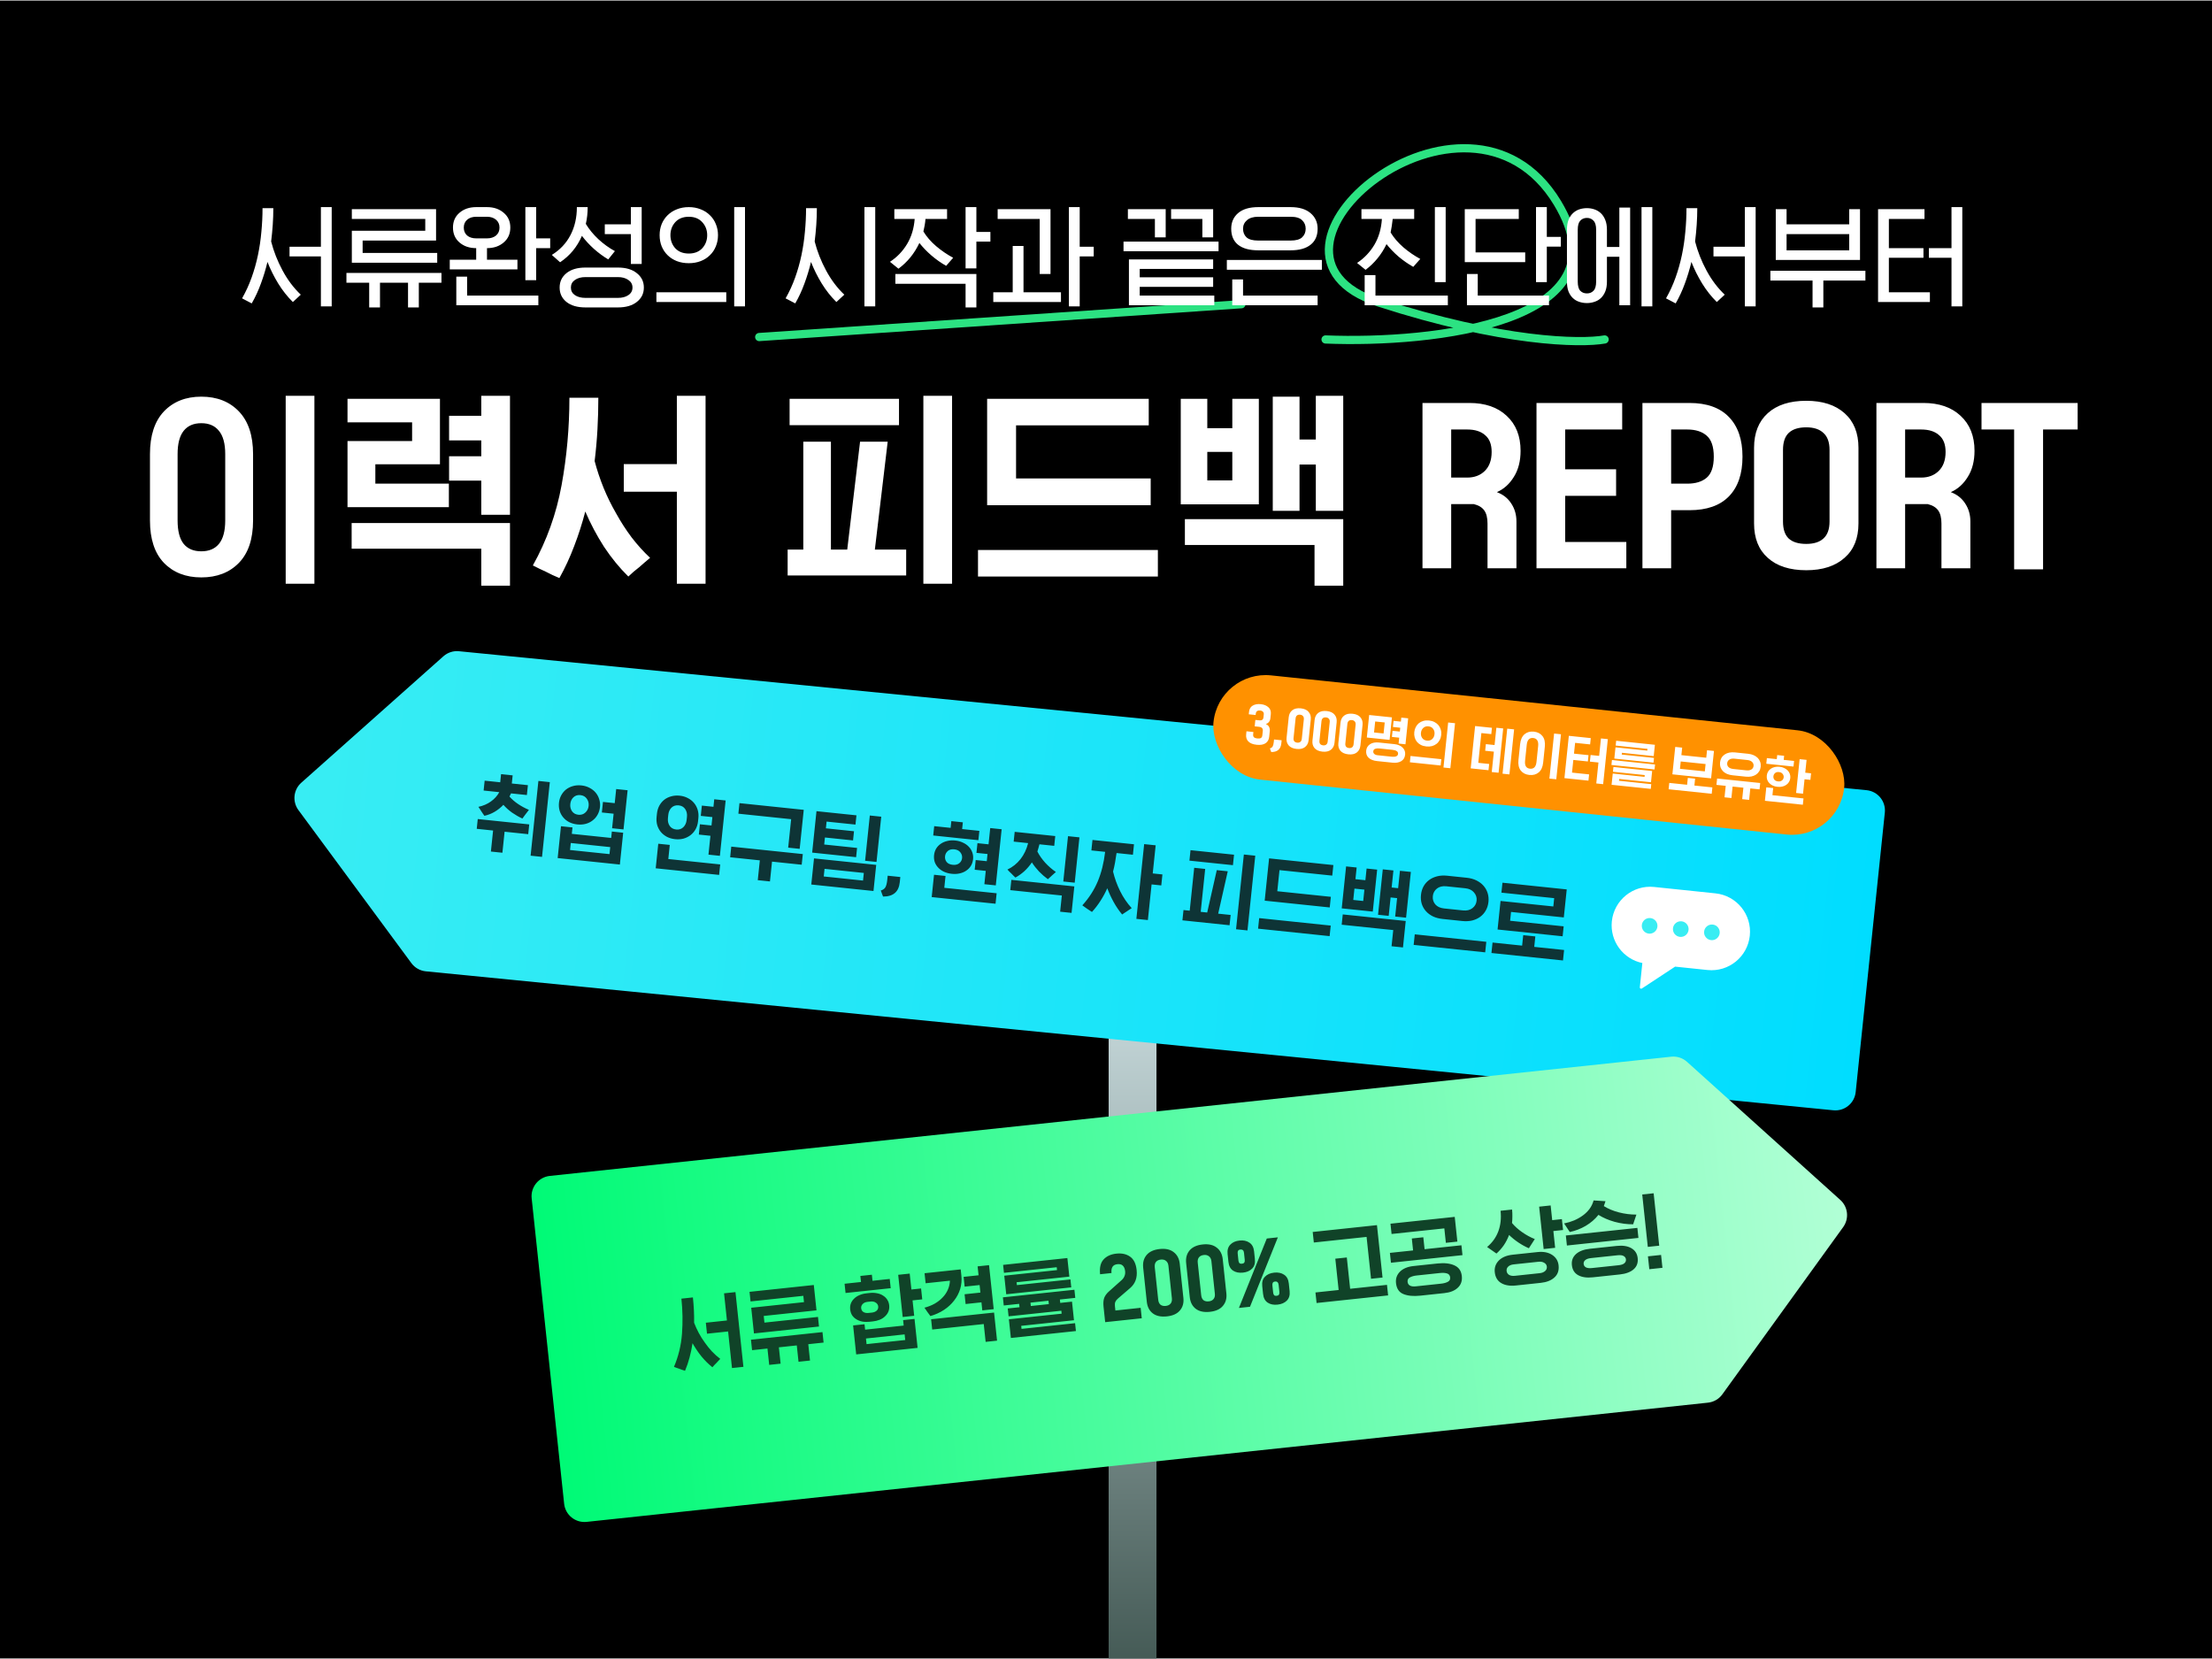 <svg width="1024" height="768" viewBox="0 0 1024 768" fill="none" xmlns="http://www.w3.org/2000/svg">
<g clip-path="url(#clip0_13428_29264)">
<rect width="1024" height="767.525" transform="translate(0 0.237)" fill="black"/>
<path d="M613.641 157.147C663.352 159.141 754.417 149.287 720.98 93.923C679.184 24.717 567.095 116.991 638.338 140.06C695.333 158.514 731.746 159.141 742.828 157.147" stroke="#2CE282" stroke-width="3.8" stroke-linecap="round"/>
<path d="M351.465 156.022L574.693 140.824" stroke="#2CE282" stroke-width="3.8" stroke-linecap="round"/>
<path d="M121.531 96.358H126.532C126.532 98.911 126.443 101.482 126.266 104.071C126.088 106.66 125.84 109.231 125.521 111.784C126.691 116.359 128.447 120.827 130.787 125.189C133.128 129.551 135.947 133.293 139.245 136.413L135.575 139.818C133.022 137.3 130.752 134.428 128.766 131.2C126.78 127.938 125.131 124.622 123.819 121.253C123.003 124.657 121.992 127.991 120.787 131.254C119.616 134.481 118.198 137.548 116.531 140.456L112.063 138.116C113.8 135.066 115.272 131.856 116.478 128.487C117.684 125.118 118.659 121.661 119.404 118.114C120.148 114.568 120.68 110.969 120.999 107.316C121.354 103.663 121.531 100.01 121.531 96.358ZM148.554 95.879H153.555V141.839H148.554V118.7H134.032V114.231H148.554V95.879ZM202.398 117.104V121.625H162.874V106.837H196.865V101.358H162.874V96.837H201.866V111.359H167.874V117.104H202.398ZM204.366 126.36V130.881H193.887V142.318H188.886V130.881H175.907V142.318H170.906V130.881H160.374V126.36H204.366ZM249.219 141.307H211.238V128.062H216.238V136.839H249.219V141.307ZM243.208 95.879H248.209V110.348H254.698V114.87H248.209V129.711H243.208V95.879ZM220.441 95.879H225.441C228.562 95.879 231.133 96.748 233.154 98.486C235.211 100.188 236.24 102.475 236.24 105.348C236.24 108.22 235.211 110.525 233.154 112.263C231.133 114.001 228.562 114.87 225.441 114.87V120.242H239.538V124.711H208.206V120.242H220.441V114.87C217.32 114.87 214.749 114.001 212.728 112.263C210.706 110.525 209.696 108.22 209.696 105.348C209.696 102.475 210.706 100.188 212.728 98.486C214.749 96.748 217.32 95.879 220.441 95.879ZM225.441 100.347H220.441C218.703 100.347 217.302 100.808 216.238 101.73C215.21 102.652 214.696 103.858 214.696 105.348C214.696 106.873 215.21 108.096 216.238 109.018C217.302 109.905 218.703 110.348 220.441 110.348H225.441C227.179 110.348 228.58 109.905 229.644 109.018C230.707 108.096 231.239 106.873 231.239 105.348C231.239 103.858 230.707 102.652 229.644 101.73C228.58 100.808 227.179 100.347 225.441 100.347ZM267.05 95.879H272.05C272.05 97.227 271.979 98.556 271.837 99.869C271.695 101.145 271.483 102.404 271.199 103.645C272.688 106.128 274.621 108.486 276.997 110.72C279.373 112.919 281.926 114.763 284.657 116.253L281.572 120.083C279.302 118.735 277.103 117.121 274.976 115.242C272.848 113.327 270.986 111.306 269.39 109.178C268.326 111.66 266.943 113.948 265.241 116.04C263.539 118.097 261.553 119.888 259.283 121.413L255.453 118.008C259.248 115.667 262.12 112.618 264.071 108.859C266.057 105.064 267.05 100.737 267.05 95.879ZM271.039 123.859H286.04C289.764 123.859 292.69 124.728 294.817 126.466C296.981 128.168 298.062 130.385 298.062 133.115C298.062 135.846 296.981 138.062 294.817 139.765C292.69 141.467 289.764 142.318 286.04 142.318H271.039C267.28 142.318 264.337 141.467 262.209 139.765C260.117 138.062 259.07 135.846 259.07 133.115C259.07 130.385 260.117 128.168 262.209 126.466C264.337 124.728 267.28 123.859 271.039 123.859ZM286.04 128.275H271.039C269.018 128.275 267.387 128.718 266.145 129.605C264.904 130.456 264.284 131.626 264.284 133.115C264.284 134.605 264.904 135.775 266.145 136.626C267.387 137.477 269.018 137.903 271.039 137.903H286.04C288.026 137.903 289.64 137.477 290.881 136.626C292.158 135.775 292.796 134.605 292.796 133.115C292.796 131.626 292.158 130.456 290.881 129.605C289.64 128.718 288.026 128.275 286.04 128.275ZM292.051 103.858V95.879H297.052V122.21H292.051V108.38H279.976V103.858H292.051ZM303.871 139.818V135.296H336.213V139.818H303.871ZM339.883 141.839V95.879H344.884V141.839H339.883ZM332.383 108.859C332.383 110.738 332.046 112.476 331.372 114.072C330.734 115.667 329.812 117.033 328.606 118.168C327.436 119.338 326.017 120.242 324.351 120.881C322.684 121.519 320.857 121.838 318.872 121.838C316.85 121.838 315.006 121.519 313.339 120.881C311.708 120.242 310.289 119.338 309.084 118.168C307.913 117.033 306.991 115.667 306.318 114.072C305.679 112.476 305.36 110.738 305.36 108.859C305.36 107.014 305.679 105.294 306.318 103.699C306.991 102.103 307.913 100.737 309.084 99.603C310.289 98.432 311.708 97.528 313.339 96.89C315.006 96.216 316.85 95.879 318.872 95.879C320.857 95.879 322.684 96.216 324.351 96.89C326.017 97.528 327.436 98.432 328.606 99.603C329.812 100.737 330.734 102.103 331.372 103.699C332.046 105.294 332.383 107.014 332.383 108.859ZM327.383 108.859C327.383 106.518 326.62 104.514 325.095 102.848C323.57 101.181 321.496 100.347 318.872 100.347C316.212 100.347 314.119 101.181 312.595 102.848C311.105 104.514 310.36 106.518 310.36 108.859C310.36 111.235 311.105 113.256 312.595 114.923C314.119 116.554 316.212 117.37 318.872 117.37C321.496 117.37 323.57 116.554 325.095 114.923C326.62 113.256 327.383 111.235 327.383 108.859ZM373.148 96.358H378.149C378.149 98.911 378.06 101.482 377.883 104.071C377.705 106.66 377.457 109.231 377.138 111.784C378.308 116.359 380.064 120.827 382.404 125.189C384.745 129.551 387.564 133.293 390.862 136.413L387.192 139.818C384.639 137.3 382.369 134.428 380.383 131.2C378.397 127.938 376.748 124.622 375.436 121.253C374.62 124.657 373.609 127.991 372.404 131.254C371.233 134.481 369.815 137.548 368.148 140.456L363.68 138.116C365.417 135.066 366.889 131.856 368.095 128.487C369.301 125.118 370.276 121.661 371.021 118.114C371.765 114.568 372.297 110.969 372.616 107.316C372.971 103.663 373.148 100.01 373.148 96.358ZM400.171 95.879H405.172V141.839H400.171V95.879ZM414.012 96.837H438.429V101.358H428.428C428.357 102.387 428.233 103.379 428.056 104.337C427.878 105.294 427.683 106.234 427.47 107.156C428.96 109.603 430.928 111.873 433.375 113.965C435.858 116.058 438.482 117.848 441.248 119.338L438.003 123.062C435.627 121.714 433.357 120.118 431.194 118.274C429.066 116.43 427.205 114.497 425.609 112.476C424.474 114.887 423.091 117.104 421.459 119.125C419.828 121.111 417.984 122.867 415.927 124.391L411.991 121.2C415.253 119.072 417.895 116.324 419.917 112.955C421.938 109.586 423.109 105.72 423.428 101.358H414.012V96.837ZM458.483 107.369V111.837H451.993V124.232H446.993V95.879H451.993V107.369H458.483ZM451.993 126.838V142.318H446.993V131.36H414.491V126.838H451.993ZM499.826 118.7V141.839H494.825V95.879H499.826V114.231H506.315V118.7H499.826ZM491.155 135.296V139.818H459.823V135.296H468.813V113.859H473.813V135.296H491.155ZM486.314 126.838H481.314V101.358H461.844V96.837H486.314V126.838ZM520.111 111.837H564.103V116.306H520.111V111.837ZM522.132 96.837H539.633V109.869H534.633V101.358H522.132V96.837ZM542.134 96.837H561.603V109.869H556.603V101.358H542.134V96.837ZM562.135 136.839V141.307H522.611V120.083H561.603V124.498H527.611V128.381H561.603V132.796H527.611V136.839H562.135ZM609.967 136.839V141.307H570.443V129.339H575.444V136.839H609.967ZM567.943 120.349H611.935V124.87H567.943V120.349ZM597.466 115.88H582.465C578.423 115.88 575.32 115.029 573.156 113.327C571.029 111.625 569.965 109.142 569.965 105.88C569.965 102.901 571.029 100.489 573.156 98.645C575.32 96.801 578.423 95.879 582.465 95.879H597.466C601.438 95.879 604.506 96.801 606.669 98.645C608.868 100.489 609.967 102.901 609.967 105.88C609.967 109.142 608.868 111.625 606.669 113.327C604.506 115.029 601.438 115.88 597.466 115.88ZM582.465 111.359H597.466C599.949 111.359 601.722 110.862 602.786 109.869C603.885 108.841 604.435 107.511 604.435 105.88C604.435 104.284 603.885 102.972 602.786 101.943C601.722 100.879 599.949 100.347 597.466 100.347H582.465C580.196 100.347 578.458 100.879 577.252 101.943C576.047 102.972 575.444 104.284 575.444 105.88C575.444 107.511 575.976 108.841 577.04 109.869C578.139 110.862 579.948 111.359 582.465 111.359ZM630.253 96.837H654.669V101.358H644.722C644.615 102.457 644.473 103.539 644.296 104.603C644.154 105.631 643.977 106.642 643.764 107.635C645.254 110.082 647.222 112.369 649.669 114.497C652.116 116.59 654.722 118.38 657.488 119.87L654.243 123.54C651.867 122.193 649.598 120.615 647.435 118.806C645.307 116.962 643.445 115.029 641.849 113.008C640.714 115.419 639.313 117.636 637.647 119.657C636.015 121.643 634.189 123.398 632.168 124.923L628.231 121.732C631.565 119.498 634.242 116.678 636.264 113.274C638.285 109.834 639.438 105.862 639.721 101.358H630.253V96.837ZM669.244 95.879V130.615H664.244V95.879H669.244ZM670.255 136.839V141.307H631.742V127.37H636.742V136.839H670.255ZM722.556 109.656V114.178H716.066V130.615H711.066V95.879H716.066V109.656H722.556ZM717.077 136.839V141.307H679.096V126.838H684.096V136.839H717.077ZM706.065 116.838V121.359H678.085V96.837H703.086V101.358H683.085V116.838H706.065ZM764.909 141.839H759.909V95.879H764.909V141.839ZM730.385 106.358V130.349C730.385 132.371 730.776 133.789 731.556 134.605C732.336 135.42 733.364 135.828 734.641 135.828C735.882 135.828 736.893 135.42 737.673 134.605C738.489 133.789 738.897 132.371 738.897 130.349V106.358C738.897 104.372 738.489 102.972 737.673 102.156C736.893 101.305 735.882 100.879 734.641 100.879C733.364 100.879 732.336 101.305 731.556 102.156C730.776 102.972 730.385 104.372 730.385 106.358ZM725.385 130.349V106.358C725.385 104.621 725.616 103.131 726.077 101.89C726.573 100.613 727.247 99.567 728.098 98.751C728.949 97.936 729.924 97.333 731.024 96.943C732.159 96.553 733.364 96.358 734.641 96.358C735.882 96.358 737.053 96.553 738.152 96.943C739.287 97.333 740.28 97.936 741.131 98.751C741.982 99.567 742.656 100.613 743.152 101.89C743.649 103.131 743.897 104.621 743.897 106.358V114.338H749.642V96.092H754.642V141.307H749.642V118.859H743.897V130.349C743.897 132.122 743.649 133.63 743.152 134.871C742.656 136.112 741.982 137.14 741.131 137.956C740.28 138.772 739.287 139.357 738.152 139.712C737.053 140.102 735.882 140.297 734.641 140.297C733.364 140.297 732.159 140.102 731.024 139.712C729.924 139.357 728.949 138.772 728.098 137.956C727.247 137.14 726.573 136.112 726.077 134.871C725.616 133.63 725.385 132.122 725.385 130.349ZM780.718 96.358H785.718C785.718 98.911 785.63 101.482 785.452 104.071C785.275 106.66 785.027 109.231 784.708 111.784C785.878 116.359 787.633 120.827 789.974 125.189C792.314 129.551 795.134 133.293 798.432 136.413L794.761 139.818C792.208 137.3 789.938 134.428 787.952 131.2C785.966 127.938 784.317 124.622 783.005 121.253C782.19 124.657 781.179 127.991 779.973 131.254C778.803 134.481 777.384 137.548 775.718 140.456L771.249 138.116C772.987 135.066 774.459 131.856 775.664 128.487C776.87 125.118 777.845 121.661 778.59 118.114C779.335 114.568 779.867 110.969 780.186 107.316C780.541 103.663 780.718 100.01 780.718 96.358ZM807.741 95.879H812.741V141.839H807.741V118.7H793.219V114.231H807.741V95.879ZM861.052 96.837V120.349H822.06V96.837H827.061V103.858H856.052V96.837H861.052ZM863.552 125.349V129.87H844.083V142.318H839.083V129.87H819.56V125.349H863.552ZM827.061 115.88H856.052V108.38H827.061V115.88ZM893.405 139.818H869.414V96.837H890.905V101.358H874.414V114.87H890.426V119.338H874.414V135.296H893.405V139.818ZM903.405 119.338H892.926V114.87H903.405V95.879H908.406V141.839H903.405V119.338Z" fill="white"/>
<path d="M145.547 183.222V270.218H132.256V183.222H145.547ZM82.213 210.207V240.918C82.213 245.818 83.153 249.443 85.033 251.792C86.912 254.075 89.631 255.216 93.189 255.216C96.746 255.216 99.465 254.075 101.344 251.792C103.291 249.443 104.264 245.818 104.264 240.918V210.207C104.264 205.374 103.291 201.783 101.344 199.433C99.465 197.084 96.746 195.909 93.189 195.909C89.631 195.909 86.912 197.084 85.033 199.433C83.153 201.783 82.213 205.374 82.213 210.207ZM69.426 240.918V210.207C69.426 201.615 71.574 195.036 75.87 190.472C80.233 185.907 86.006 183.625 93.189 183.625C100.438 183.625 106.245 185.907 110.608 190.472C114.971 195.036 117.153 201.615 117.153 210.207V240.918C117.153 249.51 114.971 256.055 110.608 260.552C106.245 265.05 100.438 267.298 93.189 267.298C86.006 267.298 80.233 265.05 75.87 260.552C71.574 256.055 69.426 249.51 69.426 240.918ZM207.793 223.901V234.776H160.872V204.166H190.776V195.506H160.872V184.632H203.665V214.94H173.76V223.901H207.793ZM236.087 183.222V238.3H222.796V222.491H207.894V211.214H222.796V203.864H207.894V192.486H222.796V183.222H236.087ZM236.087 242.126V271.125H222.796V254.007H162.785V242.126H236.087ZM258.963 267.601C257.889 267.131 256.815 266.661 255.741 266.191C254.734 265.721 253.727 265.218 252.72 264.681C251.713 264.211 250.706 263.741 249.699 263.271C248.693 262.801 247.686 262.298 246.679 261.761C253.123 250.215 257.553 237.83 259.97 224.606C262.386 211.382 263.595 197.889 263.595 184.128H276.986C276.986 188.962 276.852 193.828 276.584 198.728C276.315 203.629 275.879 208.529 275.275 213.429C276.349 217.524 277.725 221.652 279.403 225.814C281.081 229.909 283.028 233.869 285.243 237.696C287.391 241.589 289.774 245.281 292.392 248.771C295.077 252.262 297.93 255.417 300.951 258.236C300.078 258.975 299.205 259.713 298.333 260.452C297.527 261.19 296.722 261.895 295.916 262.566C295.044 263.304 294.171 264.009 293.298 264.681C292.493 265.419 291.687 266.157 290.882 266.896C286.787 262.868 283.028 258.27 279.604 253.101C276.248 247.865 273.362 242.428 270.945 236.789C269.535 242.227 267.824 247.563 265.81 252.799C263.863 257.968 261.581 262.902 258.963 267.601ZM313.336 227.627H288.767V214.839H313.336V183.222H326.627V270.218H313.336V227.627ZM416.175 184.632V196.815H365.528V184.632H416.175ZM419.498 254.41V266.392H364.621V254.41H371.871V204.468H384.659V254.41H392.21L398.151 204.468H410.939L404.998 254.41H419.498ZM440.743 183.222V270.218H427.452V183.222H440.743ZM470.365 221.484H532.692V233.869H456.973V184.632H531.786V196.916H470.365V221.484ZM536.015 254.612V266.896H452.744V254.612H536.015ZM621.822 240.314V271.125H608.531V252.296H548.52V240.314H621.822ZM621.822 183.222V236.487H609.135V215.04H601.584V236.487H589.199V183.625H601.584V203.461H609.135V183.222H621.822ZM582.755 184.632V233.467H546.607V184.632H558.891V198.225H570.47V184.632H582.755ZM558.891 222.391H570.47V209.2H558.891V222.391ZM702.006 241.421V263.069H688.614V242.327C688.614 239.709 688.111 237.696 687.104 236.286C686.097 234.876 684.486 233.903 682.271 233.366H671.799V263.069H658.508V186.545H680.257C687.507 186.545 693.246 188.525 697.475 192.486C701.771 196.446 703.919 201.85 703.919 208.697C703.919 213.463 702.879 217.49 700.798 220.78C698.784 224.069 696.166 226.418 692.944 227.828C695.831 228.902 698.046 230.647 699.59 233.064C701.201 235.48 702.006 238.266 702.006 241.421ZM679.25 198.829H671.799V221.082H679.25C682.54 221.082 685.225 220.075 687.306 218.061C689.454 215.98 690.528 213.026 690.528 209.2C690.528 205.71 689.521 203.125 687.507 201.447C685.56 199.702 682.808 198.829 679.25 198.829ZM711.289 186.545H750.961V198.829H724.58V217.255H748.142V229.54H724.58V250.886H752.874V263.069H711.289V186.545ZM806.651 211.415C806.651 219.336 804.57 225.445 800.408 229.741C796.246 234.037 790.138 236.185 782.082 236.185H773.624V263.069H760.333V186.545H782.082C790.138 186.545 796.246 188.727 800.408 193.09C804.57 197.386 806.651 203.494 806.651 211.415ZM793.36 211.415C793.36 206.784 792.252 203.528 790.037 201.648C787.889 199.769 784.902 198.829 781.075 198.829H773.624V223.901H781.075C784.902 223.901 787.889 222.995 790.037 221.182C792.252 219.303 793.36 216.047 793.36 211.415ZM846.948 241.421V208.294C846.948 204.736 846.009 202.118 844.129 200.44C842.317 198.695 839.665 197.822 836.175 197.822C832.55 197.822 829.831 198.695 828.019 200.44C826.273 202.118 825.401 204.736 825.401 208.294V241.421C825.401 244.979 826.273 247.597 828.019 249.275C829.831 250.953 832.55 251.792 836.175 251.792C839.665 251.792 842.317 250.953 844.129 249.275C846.009 247.597 846.948 244.979 846.948 241.421ZM860.34 207.287V242.327C860.34 249.174 858.192 254.477 853.896 258.236C849.6 262.063 843.693 263.976 836.175 263.976C828.522 263.976 822.581 262.063 818.352 258.236C814.123 254.477 812.009 249.174 812.009 242.327V207.287C812.009 200.44 814.123 195.104 818.352 191.277C822.581 187.451 828.522 185.538 836.175 185.538C843.693 185.538 849.6 187.451 853.896 191.277C858.192 195.104 860.34 200.44 860.34 207.287ZM912.146 241.421V263.069H898.755V242.327C898.755 239.709 898.251 237.696 897.244 236.286C896.237 234.876 894.626 233.903 892.411 233.366H881.939V263.069H868.648V186.545H890.397C897.647 186.545 903.386 188.525 907.615 192.486C911.911 196.446 914.059 201.85 914.059 208.697C914.059 213.463 913.019 217.49 910.938 220.78C908.924 224.069 906.306 226.418 903.084 227.828C905.971 228.902 908.186 230.647 909.73 233.064C911.341 235.48 912.146 238.266 912.146 241.421ZM889.39 198.829H881.939V221.082H889.39C892.68 221.082 895.365 220.075 897.446 218.061C899.594 215.98 900.668 213.026 900.668 209.2C900.668 205.71 899.661 203.125 897.647 201.447C895.7 199.702 892.948 198.829 889.39 198.829ZM961.806 198.829H945.796V263.573H932.404V198.829H917.301V186.545H961.806V198.829Z" fill="white"/>
<rect x="513.223" y="383.592" width="22.146" height="489.222" fill="url(#paint0_linear_13428_29264)"/>
<g filter="url(#filter0_d_13428_29264)">
<path d="M859.05 505.56C858.508 510.75 853.861 514.52 848.671 513.978L197.071 449.652C194.429 449.377 192.025 448.002 190.448 445.865L138.152 375.018C135.251 371.087 135.824 365.593 139.474 362.346L205.262 303.813C207.246 302.048 209.882 301.199 212.524 301.475L864.124 365.801C869.315 366.342 873.084 370.989 872.542 376.18L859.05 505.56Z" fill="url(#paint1_linear_13428_29264)"/>
</g>
<path fill-rule="evenodd" clip-rule="evenodd" d="M765.761 410.601C755.963 409.579 747.191 416.694 746.169 426.492C745.21 435.691 751.422 443.984 760.292 445.811L759.121 457.048C759.068 457.555 759.627 457.895 760.053 457.615L775.46 447.481L790.447 449.044C800.245 450.066 809.017 442.951 810.039 433.153C811.061 423.354 803.946 414.583 794.148 413.561L765.761 410.601Z" fill="white"/>
<circle cx="763.658" cy="428.598" r="3.624" transform="rotate(5.954 763.658 428.598)" fill="#38EDF3"/>
<circle cx="778.076" cy="430.103" r="3.624" transform="rotate(5.954 778.076 430.103)" fill="#38EDF3"/>
<circle cx="792.49" cy="431.607" r="3.624" transform="rotate(5.954 792.49 431.607)" fill="#38EDF3"/>
<path d="M236.577 367.284C236.51 367.412 236.442 367.539 236.375 367.667C236.334 367.798 236.282 367.914 236.217 368.015C236.15 368.143 236.083 368.271 236.015 368.399C235.948 368.527 235.895 368.643 235.858 368.747C236.942 369.994 238.266 371.144 239.829 372.197C241.393 373.251 243.066 374.154 244.85 374.907C244.571 375.256 244.305 375.606 244.052 375.958C243.803 376.282 243.553 376.607 243.303 376.932C243.053 377.257 242.802 377.595 242.55 377.946C242.3 378.271 242.063 378.597 241.84 378.925C240.217 378.189 238.625 377.281 237.064 376.2C235.533 375.096 234.188 373.89 233.029 372.581C231.816 373.858 230.448 374.944 228.924 375.837C227.43 376.707 225.869 377.313 224.241 377.656C224.004 377.335 223.769 377 223.536 376.652C223.302 376.304 223.069 375.955 222.835 375.607C222.628 375.262 222.408 374.915 222.174 374.567C221.941 374.218 221.707 373.87 221.474 373.522C223.711 373.027 225.648 372.189 227.282 371.01C228.946 369.807 230.229 368.376 231.13 366.716L223.882 365.96L224.358 361.394L231.566 362.146L231.959 358.381L237.325 358.941L236.933 362.706L244.382 363.482L243.906 368.048L236.577 367.284ZM245.634 396.121L249.242 361.52L254.528 362.071L250.92 396.673L245.634 396.121ZM220.697 383.683L221.169 379.158L244.998 381.643L244.526 386.168L233.593 385.028L232.578 394.76L227.252 394.204L228.266 384.473L220.697 383.683ZM264.009 372.169C263.875 373.45 264.136 374.57 264.792 375.529C265.474 376.491 266.456 377.039 267.738 377.173C269.019 377.306 270.093 376.973 270.959 376.173C271.852 375.375 272.365 374.336 272.499 373.054C272.63 371.799 272.341 370.69 271.632 369.725C270.949 368.763 269.967 368.215 268.686 368.082C267.404 367.948 266.33 368.281 265.464 369.082C264.625 369.885 264.14 370.914 264.009 372.169ZM258.763 371.622C258.893 370.367 259.243 369.216 259.811 368.168C260.379 367.121 261.12 366.227 262.034 365.485C262.945 364.771 263.998 364.246 265.194 363.912C266.419 363.554 267.739 363.449 269.154 363.596C270.542 363.741 271.798 364.115 272.923 364.718C274.05 365.295 274.986 366.026 275.73 366.914C276.498 367.83 277.052 368.86 277.392 370.002C277.758 371.147 277.876 372.346 277.745 373.601C277.612 374.883 277.246 376.059 276.649 377.13C276.081 378.178 275.328 379.057 274.39 379.769C273.476 380.51 272.408 381.047 271.186 381.378C269.964 381.71 268.658 381.803 267.27 381.658C265.855 381.51 264.584 381.148 263.456 380.572C262.356 379.998 261.435 379.255 260.693 378.341C259.949 377.453 259.407 376.439 259.067 375.297C258.731 374.128 258.629 372.903 258.763 371.622ZM288.489 385.49L286.952 400.228L258.157 397.225L259.694 382.487L265.02 383.043L264.711 386.006L282.933 387.907L283.242 384.943L288.489 385.49ZM263.89 393.491L282.152 395.396L282.49 392.152L264.229 390.247L263.89 393.491ZM290.539 365.827L288.647 383.968L283.361 383.417L284.063 376.689L278.616 376.121L279.126 371.235L284.572 371.803L285.253 365.275L290.539 365.827ZM303.963 378.157L304.117 376.675C304.256 375.34 304.613 374.123 305.186 373.022C305.787 371.924 306.544 371.004 307.458 370.263C308.399 369.524 309.48 368.989 310.702 368.658C311.927 368.3 313.247 368.195 314.662 368.342C316.05 368.487 317.307 368.861 318.431 369.464C319.559 370.041 320.506 370.787 321.274 371.704C322.042 372.621 322.607 373.678 322.968 374.876C323.329 376.074 323.439 377.341 323.3 378.676L323.146 380.158C323.004 381.519 322.633 382.749 322.032 383.847C321.435 384.918 320.666 385.823 319.725 386.562C318.784 387.3 317.702 387.849 316.477 388.207C315.255 388.538 313.949 388.631 312.561 388.486C311.146 388.339 309.875 387.977 308.747 387.401C307.623 386.797 306.676 386.038 305.908 385.121C305.167 384.207 304.615 383.164 304.251 381.993C303.917 380.797 303.821 379.519 303.963 378.157ZM335.927 370.56L333.254 396.191L327.968 395.639L328.878 386.909L323.512 386.349L324.009 381.584L329.375 382.143L329.781 378.259L324.414 377.699L324.911 372.933L330.278 373.493L330.641 370.009L335.927 370.56ZM333.406 400.174L332.9 405.02L303.545 401.958L304.731 390.585L310.058 391.14L309.377 397.668L333.406 400.174ZM309.364 377.222L309.209 378.704C309.067 380.066 309.321 381.253 309.971 382.265C310.648 383.281 311.667 383.859 313.029 384.001C314.364 384.14 315.467 383.783 316.339 382.929C317.21 382.076 317.717 380.968 317.859 379.606L318.014 378.125C318.156 376.763 317.888 375.575 317.212 374.559C316.535 373.544 315.529 372.967 314.194 372.828C312.832 372.686 311.716 373.042 310.844 373.895C309.999 374.752 309.506 375.861 309.364 377.222ZM370.196 392.959L364.87 392.403L366.244 379.227L341.815 376.68L342.324 371.794L372.08 374.897L370.196 392.959ZM371.644 395.377L371.131 400.303L357.394 398.87L356.438 408.041L350.791 407.452L351.747 398.281L338.011 396.849L338.525 391.923L371.644 395.377ZM396.765 392.531L396.318 396.817L375.974 394.695L377.975 375.512L396.477 377.441L396.03 381.727L382.654 380.332L382.328 383.455L395.344 384.813L394.901 389.058L381.885 387.7L381.547 390.944L396.765 392.531ZM407.949 378.071L405.765 399.016L400.478 398.465L402.663 377.52L407.949 378.071ZM405.623 400.378L404.361 412.472L375.567 409.469L376.828 397.375L405.623 400.378ZM381.34 405.74L399.522 407.636L399.889 404.112L381.708 402.215L381.34 405.74ZM408.797 415.04C408.686 414.813 408.59 414.573 408.508 414.322C408.423 414.097 408.339 413.872 408.254 413.647C408.17 413.423 408.087 413.185 408.005 412.933C407.92 412.709 407.836 412.484 407.751 412.259C408.784 411.935 409.499 411.416 409.897 410.702C410.296 409.987 410.573 408.883 410.729 407.388L410.938 405.385L416.785 405.995L416.534 408.398C416.3 410.641 415.547 412.303 414.273 413.385C412.997 414.493 411.172 415.045 408.797 415.04ZM450.464 397.767C450.347 398.888 450.011 399.906 449.457 400.82C448.906 401.707 448.195 402.443 447.324 403.026C446.451 403.637 445.434 404.071 444.274 404.328C443.14 404.587 441.919 404.649 440.611 404.512C439.276 404.373 438.081 404.06 437.025 403.572C435.969 403.084 435.077 402.451 434.349 401.673C433.617 400.922 433.073 400.056 432.717 399.074C432.39 398.068 432.285 397.005 432.402 395.884C432.519 394.762 432.84 393.757 433.364 392.867C433.918 391.953 434.631 391.204 435.501 390.62C436.375 390.009 437.378 389.574 438.512 389.315C439.648 389.028 440.884 388.955 442.219 389.094C443.527 389.23 444.708 389.556 445.76 390.071C446.843 390.561 447.748 391.196 448.477 391.973C449.208 392.724 449.751 393.604 450.104 394.612C450.461 395.594 450.58 396.646 450.464 397.767ZM463.692 383.884L460.981 409.876L455.695 409.324L456.338 403.157L451.212 402.622L451.68 398.137L456.806 398.671L457.153 395.347L452.027 394.813L452.494 390.328L457.621 390.862L458.406 383.333L463.692 383.884ZM461.371 413.519L460.865 418.365L431.31 415.283L432.387 404.95L437.714 405.506L437.142 410.992L461.371 413.519ZM453.372 384.63L452.921 388.955L432.016 386.775L432.467 382.45L440.076 383.243L440.402 380.12L445.728 380.675L445.402 383.799L453.372 384.63ZM445.377 397.237C445.48 396.249 445.209 395.357 444.563 394.561C443.944 393.768 443.021 393.307 441.793 393.179C440.511 393.045 439.499 393.304 438.756 393.955C438.014 394.607 437.591 395.426 437.488 396.414C437.385 397.402 437.631 398.278 438.226 399.041C438.824 399.778 439.764 400.214 441.045 400.347C442.273 400.476 443.269 400.242 444.033 399.647C444.826 399.028 445.274 398.225 445.377 397.237ZM469.728 385.081L488.511 387.039L488.039 391.565L481.191 390.851C481.049 391.43 480.896 391.994 480.731 392.544C480.592 393.096 480.427 393.645 480.235 394.192C481.13 395.959 482.34 397.691 483.863 399.388C485.416 401.061 487.062 402.488 488.801 403.668C488.474 403.958 488.147 404.248 487.82 404.537C487.522 404.803 487.224 405.069 486.927 405.335C486.6 405.625 486.286 405.916 485.986 406.208C485.688 406.474 485.39 406.74 485.093 407.006C483.663 405.966 482.302 404.785 481.009 403.463C479.746 402.116 478.638 400.705 477.686 399.23C476.664 400.742 475.511 402.093 474.227 403.282C472.945 404.443 471.56 405.433 470.071 406.249C469.752 405.946 469.433 405.643 469.114 405.339C468.794 405.036 468.49 404.721 468.2 404.394C467.881 404.091 467.562 403.788 467.242 403.484C466.95 403.184 466.659 402.87 466.369 402.543C468.754 401.415 470.77 399.804 472.419 397.709C474.068 395.614 475.243 393.145 475.945 390.304L469.257 389.606L469.728 385.081ZM497.335 410.347L496.057 422.602L490.77 422.05L491.551 414.562L467.683 412.072L468.18 407.307L497.335 410.347ZM499.703 387.64L497.514 408.625L492.228 408.074L494.416 387.089L499.703 387.64ZM505.739 388.836L524.962 390.841L524.457 395.687L516.888 394.897C516.676 396.414 516.441 397.887 516.184 399.318C515.927 400.748 515.62 402.133 515.265 403.473C515.997 406.545 517.086 409.56 518.532 412.517C520.004 415.478 521.795 418.107 523.903 420.405C523.526 420.662 523.149 420.907 522.774 421.137C522.397 421.395 522.034 421.64 521.685 421.874C521.308 422.131 520.931 422.376 520.556 422.606C520.179 422.864 519.816 423.109 519.468 423.343C518.027 421.627 516.728 419.724 515.569 417.633C514.411 415.542 513.42 413.401 512.596 411.21C511.682 413.247 510.629 415.188 509.438 417.034C508.276 418.856 506.964 420.568 505.502 422.17C504.742 421.686 503.985 421.188 503.228 420.678C502.499 420.17 501.77 419.649 501.043 419.114C504.156 415.66 506.54 411.955 508.194 407.998C509.848 404.041 510.984 399.491 511.602 394.346L505.234 393.682L505.739 388.836ZM533.105 409.422L531.384 425.922L526.058 425.366L529.666 390.765L534.993 391.32L533.635 404.336L538.121 404.804L537.59 409.89L533.105 409.422ZM571.271 395.67L570.766 400.516L550.622 398.415L551.127 393.57L571.271 395.67ZM569.699 423.562L569.202 428.327L547.376 426.051L547.873 421.285L550.756 421.586L552.828 401.722L557.914 402.253L555.842 422.116L558.846 422.43L563.28 402.812L568.366 403.343L563.932 422.96L569.699 423.562ZM581.102 396.129L577.493 430.73L572.207 430.179L575.815 395.578L581.102 396.129ZM591.296 412.576L616.086 415.161L615.572 420.087L585.456 416.946L587.499 397.363L617.254 400.466L616.745 405.352L592.315 402.804L591.296 412.576ZM616.034 428.475L615.524 433.36L582.404 429.907L582.914 425.021L616.034 428.475ZM650.755 426.347L649.477 438.602L644.191 438.05L644.972 430.561L621.103 428.072L621.6 423.307L650.755 426.347ZM653.123 403.64L650.914 424.825L645.868 424.299L646.757 415.769L643.754 415.455L642.864 423.986L637.938 423.472L640.131 402.447L645.057 402.961L644.234 410.85L647.238 411.163L648.077 403.114L653.123 403.64ZM637.526 402.58L635.501 422.003L621.123 420.504L623.149 401.081L628.035 401.59L627.471 406.997L632.076 407.477L632.64 402.07L637.526 402.58ZM626.469 416.608L631.074 417.088L631.621 411.842L627.016 411.362L626.469 416.608ZM688.055 435.986L687.546 440.871L654.426 437.417L654.935 432.532L688.055 435.986ZM676.914 426.363L667.863 425.419C666.154 425.241 664.644 424.84 663.332 424.218C662.024 423.568 660.935 422.753 660.065 421.772C659.196 420.79 658.559 419.658 658.153 418.374C657.774 417.093 657.66 415.718 657.814 414.25C657.964 412.808 658.357 411.5 658.992 410.324C659.654 409.152 660.512 408.175 661.565 407.394C662.618 406.614 663.852 406.041 665.266 405.675C666.681 405.31 668.242 405.217 669.951 405.395L679.002 406.339C680.684 406.514 682.179 406.926 683.488 407.576C684.797 408.225 685.886 409.04 686.755 410.022C687.624 411.003 688.262 412.135 688.668 413.419C689.074 414.703 689.201 416.066 689.051 417.508C688.898 418.976 688.49 420.296 687.828 421.469C687.166 422.641 686.309 423.618 685.256 424.399C684.203 425.18 682.969 425.753 681.554 426.118C680.143 426.456 678.596 426.538 676.914 426.363ZM668.452 420.541L677.303 421.464C679.012 421.642 680.437 421.305 681.578 420.453C682.749 419.576 683.411 418.404 683.564 416.935C683.715 415.494 683.308 414.223 682.343 413.124C681.404 412.027 680.081 411.39 678.372 411.212L669.522 410.289C667.786 410.108 666.346 410.457 665.202 411.336C664.085 412.218 663.451 413.38 663.3 414.822C663.147 416.29 663.526 417.571 664.438 418.665C665.379 419.735 666.717 420.36 668.452 420.541ZM723.868 428.83L723.388 433.436L693.271 430.295L694.65 417.079L719.079 419.627L719.48 415.782L695.051 413.235L695.531 408.629L725.287 411.732L723.933 424.708L699.504 422.16L699.078 426.245L723.868 428.83ZM724.062 439.781L723.556 444.627L690.437 441.173L690.942 436.327L704.638 437.756L705.144 432.91L710.751 433.494L710.245 438.34L724.062 439.781Z" fill="#0E3436"/>
<rect x="564.281" y="310.138" width="293.531" height="48.517" rx="24.259" transform="rotate(5.954 564.281 310.138)" fill="#FF9100"/>
<path d="M587.817 338.461L587.545 341.067C587.404 342.418 586.845 343.417 585.867 344.063C584.887 344.725 583.521 344.965 581.768 344.782C579.998 344.597 578.702 344.08 577.881 343.23C577.073 342.398 576.74 341.306 576.881 339.955L577.029 338.532L580.238 338.866L580.125 339.952C580.059 340.579 580.198 341.041 580.541 341.337C580.886 341.617 581.396 341.792 582.072 341.862C582.748 341.933 583.283 341.867 583.678 341.664C584.075 341.445 584.306 341.022 584.371 340.395L584.585 338.344C584.644 337.781 584.527 337.346 584.234 337.039C583.942 336.716 583.483 336.522 582.855 336.456L580.829 336.245L581.138 333.277L583.068 333.478C583.599 333.534 584.023 333.448 584.339 333.221C584.657 332.977 584.843 332.598 584.897 332.084L585.04 330.708C585.092 330.21 584.971 329.807 584.678 329.5C584.387 329.177 583.943 328.984 583.348 328.922C582.753 328.86 582.28 328.957 581.928 329.213C581.594 329.455 581.401 329.825 581.349 330.323L581.278 330.999L578.093 330.667L578.211 329.533C578.352 328.182 578.924 327.217 579.928 326.639C580.933 326.044 582.175 325.824 583.655 325.979C585.119 326.131 586.289 326.603 587.166 327.394C588.061 328.17 588.438 329.234 588.297 330.585L588.096 332.515C588.023 333.207 587.792 333.784 587.403 334.248C587.031 334.697 586.559 335.013 585.987 335.197C586.689 335.482 587.188 335.916 587.485 336.5C587.782 337.084 587.892 337.738 587.817 338.461ZM588.5 348.142C588.433 348.005 588.375 347.861 588.326 347.71C588.275 347.574 588.224 347.439 588.173 347.303C588.122 347.168 588.072 347.025 588.023 346.873C587.972 346.738 587.921 346.602 587.87 346.467C588.492 346.272 588.923 345.959 589.163 345.529C589.403 345.098 589.57 344.433 589.664 343.532L589.79 342.326L593.312 342.693L593.161 344.141C593.02 345.492 592.566 346.493 591.799 347.145C591.03 347.813 589.931 348.145 588.5 348.142ZM602.636 342.056L603.583 332.984C603.646 332.372 603.519 331.879 603.2 331.505C602.898 331.132 602.457 330.915 601.878 330.855C601.266 330.791 600.774 330.91 600.401 331.213C600.044 331.517 599.834 331.975 599.77 332.586L598.824 341.658C598.759 342.286 598.869 342.785 599.156 343.156C599.46 343.513 599.918 343.723 600.529 343.787C601.108 343.848 601.583 343.735 601.955 343.448C602.344 343.147 602.571 342.683 602.636 342.056ZM606.79 333.099L605.796 342.629C605.65 344.029 605.091 345.1 604.119 345.845C603.164 346.59 601.865 346.878 600.225 346.707C598.568 346.534 597.341 345.983 596.543 345.054C595.762 344.127 595.444 342.964 595.59 341.565L596.584 332.034C596.732 330.619 597.283 329.538 598.239 328.792C599.213 328.032 600.528 327.738 602.185 327.911C603.825 328.082 605.036 328.639 605.815 329.582C606.613 330.511 606.938 331.683 606.79 333.099ZM614.624 343.306L615.57 334.234C615.634 333.623 615.507 333.13 615.188 332.755C614.885 332.382 614.445 332.165 613.866 332.105C613.254 332.041 612.762 332.16 612.389 332.463C612.032 332.767 611.822 333.225 611.758 333.836L610.812 342.908C610.747 343.536 610.857 344.035 611.144 344.406C611.448 344.763 611.906 344.974 612.517 345.037C613.096 345.098 613.571 344.985 613.943 344.698C614.332 344.397 614.559 343.933 614.624 343.306ZM618.778 334.349L617.784 343.879C617.638 345.279 617.079 346.351 616.107 347.095C615.151 347.841 613.853 348.128 612.212 347.957C610.556 347.784 609.329 347.233 608.531 346.305C607.75 345.378 607.432 344.214 607.578 342.815L608.572 333.284C608.719 331.869 609.271 330.788 610.227 330.042C611.201 329.282 612.516 328.988 614.173 329.161C615.813 329.332 617.023 329.889 617.803 330.833C618.601 331.761 618.926 332.933 618.778 334.349ZM626.612 344.556L627.558 335.484C627.622 334.873 627.495 334.38 627.176 334.005C626.873 333.632 626.433 333.415 625.853 333.355C625.242 333.291 624.75 333.411 624.377 333.713C624.02 334.017 623.81 334.475 623.746 335.086L622.8 344.159C622.735 344.786 622.845 345.285 623.132 345.657C623.436 346.013 623.894 346.224 624.505 346.288C625.084 346.348 625.559 346.235 625.93 345.948C626.319 345.648 626.547 345.183 626.612 344.556ZM630.766 335.599L629.772 345.13C629.626 346.529 629.067 347.601 628.095 348.345C627.139 349.091 625.841 349.378 624.2 349.207C622.544 349.034 621.316 348.484 620.519 347.555C619.738 346.628 619.42 345.465 619.566 344.065L620.56 334.535C620.707 333.119 621.259 332.038 622.215 331.293C623.188 330.532 624.504 330.239 626.16 330.411C627.801 330.583 629.011 331.14 629.791 332.083C630.589 333.011 630.913 334.184 630.766 335.599ZM644.599 353.066L637.457 352.321C635.768 352.145 634.472 351.636 633.568 350.794C632.68 349.953 632.308 348.841 632.452 347.458C632.583 346.203 633.173 345.224 634.222 344.52C635.287 343.819 636.664 343.556 638.353 343.732L645.495 344.477C647.152 344.649 648.429 345.189 649.326 346.096C650.223 347.002 650.607 348.083 650.476 349.338C650.331 350.721 649.73 351.731 648.672 352.369C647.613 353.006 646.256 353.239 644.599 353.066ZM644.372 332.091L643.285 342.514L632.741 341.415L633.828 330.992L644.372 332.091ZM637.739 349.619L644.326 350.306C645.146 350.391 645.811 350.331 646.321 350.124C646.844 349.934 647.136 349.558 647.194 348.995C647.253 348.432 647.046 348.004 646.572 347.711C646.116 347.403 645.478 347.207 644.658 347.121L638.578 346.487C637.79 346.405 637.134 346.458 636.61 346.648C636.086 346.837 635.794 347.221 635.734 347.8C635.683 348.283 635.836 348.689 636.192 349.019C636.548 349.348 637.063 349.549 637.739 349.619ZM648.508 334.059L648.702 332.201L651.887 332.533L650.634 344.549L647.449 344.217L647.733 341.49L644.355 341.138L644.65 338.315L648.028 338.668L648.214 336.882L644.836 336.53L645.13 333.707L648.508 334.059ZM636.082 339.08L640.497 339.541L641.028 334.45L636.613 333.989L636.082 339.08ZM667.189 340.202C667.099 341.071 666.862 341.859 666.479 342.567C666.112 343.277 665.628 343.869 665.026 344.343C664.423 344.816 663.72 345.166 662.916 345.391C662.114 345.6 661.246 345.656 660.314 345.559C659.348 345.458 658.495 345.223 657.753 344.853C657.029 344.468 656.421 343.982 655.93 343.394C655.454 342.808 655.11 342.13 654.898 341.36C654.685 340.59 654.625 339.77 654.715 338.902C654.804 338.049 655.031 337.276 655.396 336.582C655.763 335.873 656.24 335.272 656.828 334.78C657.43 334.307 658.125 333.956 658.913 333.73C659.717 333.504 660.602 333.442 661.567 333.543C662.5 333.64 663.336 333.882 664.076 334.268C664.817 334.654 665.432 335.141 665.924 335.729C666.414 336.333 666.765 337.02 666.977 337.79C667.208 338.546 667.278 339.35 667.189 340.202ZM664.077 339.878C664.174 338.945 663.974 338.135 663.476 337.449C662.98 336.747 662.25 336.346 661.285 336.245C660.32 336.145 659.522 336.387 658.892 336.971C658.264 337.54 657.901 338.291 657.803 339.224C657.704 340.173 657.904 340.99 658.401 341.676C658.899 342.362 659.63 342.756 660.595 342.856C661.56 342.957 662.357 342.723 662.986 342.154C663.614 341.586 663.978 340.827 664.077 339.878ZM668.223 355.31L670.397 334.464L673.582 334.796L671.408 355.642L668.223 355.31ZM652.672 352.884L652.976 349.964L667.236 351.451L666.931 354.371L652.672 352.884ZM689.379 353.663L689.077 356.558L680.826 355.698L682.869 336.106L690.662 336.919L690.358 339.838L685.773 339.36L684.336 353.137L689.379 353.663ZM695.875 337.218L693.736 357.727L690.575 357.397L691.559 347.963L687.53 347.543L687.849 344.479L691.879 344.899L692.714 336.889L695.875 337.218ZM698.753 358.494L695.569 358.162L697.743 337.316L700.928 337.648L698.753 358.494ZM722.623 339.91L720.449 360.757L717.264 360.425L719.438 339.578L722.623 339.91ZM706.772 344.794L706.005 352.153C705.882 353.327 706.017 354.219 706.409 354.829C706.802 355.423 707.425 355.764 708.277 355.853C709.13 355.942 709.81 355.737 710.317 355.237C710.843 354.722 711.166 353.878 711.289 352.704L712.056 345.345C712.177 344.187 712.034 343.302 711.626 342.69C711.234 342.08 710.612 341.731 709.76 341.642C708.907 341.553 708.226 341.767 707.717 342.283C707.208 342.799 706.893 343.636 706.772 344.794ZM702.941 351.833L703.708 344.474C703.923 342.415 704.602 340.893 705.745 339.906C706.905 338.922 708.345 338.519 710.067 338.698C711.804 338.88 713.138 339.572 714.07 340.774C715.001 341.977 715.359 343.608 715.145 345.667L714.377 353.026C714.163 355.085 713.476 356.599 712.318 357.567C711.16 358.536 709.713 358.93 707.976 358.749C706.254 358.569 704.927 357.886 703.994 356.699C703.077 355.514 702.726 353.892 702.941 351.833ZM735.34 361.383L724.217 360.223L726.26 340.631L736.418 341.69L736.113 344.61L729.164 343.885L728.644 348.88L735.375 349.582L735.071 352.501L728.339 351.799L727.728 357.662L735.642 358.488L735.34 361.383ZM739.971 352.988L736.014 352.575L736.334 349.511L740.291 349.924L741.134 341.841L744.319 342.173L742.145 363.019L738.96 362.687L739.971 352.988ZM746.218 351.834L766.172 353.915L765.933 356.208L745.979 354.127L746.218 351.834ZM764.42 363.001L764.191 365.197L746.046 363.304L746.59 358.093L761.308 359.628L761.394 358.807L746.675 357.272L746.907 355.053L764.834 356.922L764.291 362.134L749.572 360.599L749.484 361.443L764.42 363.001ZM765.685 350.865L765.456 353.06L747.312 351.168L747.856 345.956L762.574 347.491L762.659 346.671L747.941 345.136L748.173 342.916L766.1 344.786L765.554 350.022L750.836 348.487L750.75 349.307L765.685 350.865ZM793.445 347.638L792.121 360.329L774.194 358.459L775.518 345.768L778.727 346.103L778.365 349.577L789.874 350.777L790.236 347.303L793.445 347.638ZM792.709 364.512L792.402 367.456L772.449 365.375L772.756 362.431L781.007 363.292L781.34 360.107L784.717 360.459L784.385 363.644L792.709 364.512ZM777.705 355.899L789.214 357.099L789.569 353.697L778.06 352.497L777.705 355.899ZM808.184 359.541L802.055 358.902C801.09 358.801 800.226 358.589 799.463 358.265C798.702 357.926 798.072 357.494 797.574 356.971C797.076 356.447 796.707 355.848 796.469 355.173C796.246 354.499 796.177 353.76 796.261 352.956C796.427 351.363 797.131 350.144 798.374 349.298C799.634 348.438 801.23 348.108 803.16 348.309L809.288 348.948C810.238 349.047 811.085 349.266 811.83 349.604C812.591 349.943 813.229 350.376 813.743 350.901C814.242 351.424 814.609 352.032 814.846 352.723C815.085 353.398 815.163 354.13 815.081 354.918C814.997 355.723 814.768 356.431 814.396 357.042C814.023 357.654 813.539 358.164 812.943 358.574C812.332 358.981 811.618 359.273 810.803 359.448C810.006 359.609 809.133 359.64 808.184 359.541ZM802.408 355.987L808.416 356.614C809.381 356.714 810.159 356.584 810.749 356.223C811.356 355.863 811.698 355.314 811.775 354.574C811.851 353.85 811.629 353.241 811.112 352.748C810.612 352.241 809.879 351.937 808.914 351.836L802.906 351.21C801.941 351.109 801.162 351.255 800.568 351.649C799.976 352.026 799.642 352.577 799.566 353.3C799.489 354.04 799.702 354.648 800.205 355.123C800.709 355.598 801.443 355.886 802.408 355.987ZM814.853 362.48L814.546 365.424L810.275 364.978L809.722 370.286L806.513 369.952L807.066 364.644L802.072 364.123L801.518 369.431L798.333 369.099L798.887 363.791L794.592 363.343L794.899 360.399L814.853 362.48ZM828.781 360.176C828.71 360.852 828.508 361.465 828.174 362.016C827.842 362.55 827.414 362.993 826.889 363.345C826.363 363.713 825.751 363.974 825.051 364.129C824.369 364.285 823.633 364.323 822.845 364.24C822.04 364.156 821.32 363.968 820.684 363.674C820.048 363.38 819.511 362.998 819.072 362.53C818.631 362.077 818.304 361.555 818.089 360.964C817.892 360.358 817.829 359.717 817.899 359.042C817.97 358.366 818.163 357.76 818.479 357.224C818.813 356.673 819.242 356.222 819.766 355.871C820.293 355.503 820.897 355.24 821.58 355.084C822.265 354.912 823.009 354.867 823.814 354.951C824.602 355.033 825.313 355.229 825.947 355.539C826.599 355.835 827.145 356.217 827.584 356.686C828.024 357.138 828.351 357.668 828.564 358.276C828.779 358.867 828.851 359.501 828.781 360.176ZM834.894 369.619L834.589 372.538L817.024 370.707L817.673 364.482L820.858 364.814L820.513 368.119L834.894 369.619ZM838.4 357.984L838.083 361.025L835.38 360.743L834.683 367.426L831.474 367.092L833.107 351.433L836.316 351.767L835.697 357.703L838.4 357.984ZM830.533 352.262L830.261 354.867L817.667 353.554L817.938 350.948L822.523 351.426L822.719 349.544L825.928 349.879L825.732 351.761L830.533 352.262ZM825.717 359.857C825.779 359.262 825.615 358.724 825.226 358.245C824.853 357.767 824.297 357.489 823.557 357.412C822.785 357.332 822.175 357.488 821.728 357.88C821.28 358.272 821.025 358.766 820.963 359.361C820.901 359.956 821.049 360.484 821.408 360.944C821.768 361.388 822.334 361.651 823.106 361.731C823.846 361.808 824.446 361.668 824.907 361.309C825.384 360.936 825.654 360.452 825.717 359.857Z" fill="white"/>
<g filter="url(#filter1_d_13428_29264)">
<path d="M246.128 554.761C245.576 549.571 249.336 544.917 254.526 544.365L773.643 489.177C776.311 488.893 778.974 489.757 780.967 491.553L851.937 555.489C855.522 558.719 856.098 564.132 853.271 568.044L797.331 645.472C795.76 647.647 793.338 649.051 790.67 649.335L271.552 704.523C266.363 705.075 261.708 701.315 261.157 696.125L246.128 554.761Z" fill="url(#paint2_linear_13428_29264)"/>
<path d="M317.129 634.568C316.682 634.427 316.235 634.285 315.788 634.144C315.368 634 314.946 633.842 314.523 633.671C314.103 633.527 313.683 633.382 313.263 633.238C312.842 633.094 312.421 632.936 311.998 632.765C314.072 627.902 315.31 622.789 315.712 617.429C316.114 612.068 316.024 606.652 315.442 601.18L320.768 600.613C320.972 602.535 321.124 604.476 321.225 606.436C321.325 608.396 321.359 610.363 321.326 612.337C321.926 613.92 322.647 615.504 323.491 617.088C324.331 618.645 325.273 620.138 326.315 621.565C327.334 623.023 328.438 624.39 329.626 625.668C330.842 626.942 332.109 628.076 333.43 629.069C333.114 629.4 332.798 629.73 332.482 630.061C332.193 630.389 331.903 630.703 331.611 631.004C331.295 631.335 330.978 631.652 330.659 631.956C330.37 632.283 330.081 632.611 329.792 632.939C327.993 631.51 326.304 629.841 324.724 627.93C323.168 625.99 321.791 623.95 320.591 621.81C320.261 624.031 319.806 626.226 319.226 628.393C318.671 630.531 317.972 632.589 317.129 634.568ZM337.061 616.374L327.291 617.412L326.75 612.327L336.52 611.289L335.184 598.716L340.469 598.155L344.147 632.749L338.861 633.311L337.061 616.374ZM378.667 609.643L379.14 614.087L349.03 617.288L347.766 605.396L372.19 602.8L371.879 599.877L347.455 602.473L346.982 598.029L376.732 594.866L377.979 606.598L353.555 609.194L353.883 612.277L378.667 609.643ZM380.75 616.669L381.265 621.514L374.178 622.267L374.983 629.835L369.658 630.401L368.853 622.834L360.565 623.715L361.369 631.282L356.084 631.844L355.28 624.277L348.153 625.034L347.638 620.189L380.75 616.669ZM423.36 610.56L424.786 623.973L396.358 626.996L394.932 613.582L400.217 613.02L400.486 615.543L418.343 613.644L418.075 611.122L423.36 610.56ZM404.048 611.722L402.566 611.88C401.365 612.008 400.242 611.979 399.196 611.793C398.177 611.604 397.263 611.256 396.453 610.748C395.646 610.267 394.986 609.649 394.474 608.893C393.986 608.109 393.686 607.196 393.576 606.155C393.471 605.167 393.576 604.251 393.891 603.408C394.23 602.535 394.744 601.779 395.431 601.139C396.116 600.472 396.937 599.939 397.894 599.541C398.874 599.113 399.965 598.835 401.166 598.707L402.647 598.549C403.822 598.425 404.933 598.468 405.982 598.681C407.027 598.867 407.941 599.215 408.725 599.725C409.532 600.207 410.193 600.838 410.708 601.62C411.22 602.376 411.528 603.247 411.633 604.235C411.744 605.276 411.63 606.233 411.291 607.106C410.949 607.952 410.434 608.695 409.746 609.335C409.088 609.999 408.267 610.531 407.284 610.933C406.301 611.334 405.222 611.598 404.048 611.722ZM426.397 596.47L426.934 601.515L422.449 601.992L423.207 609.119L417.882 609.685L415.805 590.145L421.13 589.579L421.913 596.947L426.397 596.47ZM411.878 592.061L412.333 596.345L391.433 598.567L390.977 594.283L398.585 593.474L398.287 590.672L403.612 590.105L403.91 592.908L411.878 592.061ZM401.156 622.234L419.054 620.331L418.777 617.728L400.88 619.631L401.156 622.234ZM402.132 607.796L403.613 607.638C404.521 607.542 405.259 607.247 405.828 606.755C406.393 606.236 406.634 605.576 406.548 604.775C406.472 604.055 406.1 603.473 405.432 603.031C404.764 602.59 403.976 602.417 403.069 602.513L401.587 602.671C400.626 602.773 399.879 603.109 399.346 603.678C398.812 604.248 398.584 604.893 398.661 605.614C398.746 606.415 399.106 607.011 399.742 607.402C400.374 607.767 401.171 607.898 402.132 607.796ZM457.854 585.675L460.02 606.055L454.735 606.617L454.339 602.894L447.012 603.672L446.531 599.148L453.858 598.369L453.488 594.886L446.561 595.622L446.08 591.098L453.007 590.361L452.568 586.237L457.854 585.675ZM428.004 589.415L444.74 587.636L445.047 590.519C445.277 592.681 445.092 594.752 444.493 596.733C443.89 598.686 442.947 600.474 441.661 602.095C440.406 603.74 438.844 605.175 436.976 606.4C435.109 607.624 433.023 608.574 430.72 609.251C430.246 608.6 429.773 607.962 429.302 607.337C428.854 606.683 428.407 606.028 427.959 605.374C429.693 604.92 431.273 604.293 432.699 603.493C434.123 602.667 435.345 601.714 436.363 600.634C437.409 599.551 438.214 598.359 438.777 597.057C439.364 595.726 439.688 594.328 439.749 592.864L428.497 594.06L428.004 589.415ZM460.186 607.617L461.57 620.63L456.285 621.192L455.408 612.943L431.544 615.48L431.038 610.716L460.186 607.617ZM497.687 612.538L498.074 616.182L467.964 619.383L467.045 610.734L491.469 608.138L491.324 606.777L466.9 609.373L466.513 605.73L471.958 605.151L471.792 603.589L464.665 604.347L464.265 600.583L497.378 597.063L497.778 600.827L490.651 601.584L490.817 603.146L496.262 602.567L497.177 611.175L472.753 613.772L472.902 615.173L497.687 612.538ZM477.203 604.593L485.531 603.708L485.365 602.146L477.037 603.031L477.203 604.593ZM495.533 592.278L495.924 595.962L465.815 599.163L464.899 590.555L489.323 587.958L489.183 586.637L464.759 589.233L464.367 585.55L494.117 582.387L495.032 590.995L470.608 593.592L470.748 594.913L495.533 592.278ZM511.62 612.069L510.858 604.902C510.685 603.274 510.785 601.927 511.158 600.862C511.557 599.794 512.312 598.768 513.422 597.787L519.303 592.545C519.893 591.997 520.314 591.385 520.566 590.71C520.845 590.033 520.942 589.294 520.857 588.493C520.732 587.318 520.37 586.453 519.771 585.895C519.198 585.335 518.378 585.112 517.31 585.226C516.216 585.342 515.449 585.747 515.01 586.442C514.571 587.137 514.417 588.098 514.547 589.326L509.262 589.887C508.941 586.871 509.47 584.601 510.846 583.078C512.247 581.526 514.229 580.613 516.791 580.341C519.327 580.071 521.441 580.535 523.134 581.732C524.854 582.925 525.87 584.991 526.182 587.927C526.378 589.769 526.211 591.379 525.683 592.758C525.179 594.107 524.333 595.29 523.145 596.308L517.506 601.159C516.961 601.622 516.569 602.122 516.329 602.661C516.116 603.196 516.05 603.838 516.129 604.585L516.35 606.667L528.042 605.424L528.557 610.269L511.62 612.069ZM542.5 601.012L540.899 585.957C540.791 584.943 540.414 584.187 539.767 583.689C539.147 583.188 538.357 582.988 537.396 583.09C536.381 583.198 535.624 583.562 535.123 584.182C534.648 584.8 534.465 585.615 534.573 586.63L536.174 601.685C536.284 602.726 536.636 603.498 537.23 604.002C537.847 604.476 538.663 604.659 539.677 604.552C540.638 604.449 541.371 604.102 541.874 603.508C542.402 602.885 542.61 602.053 542.5 601.012ZM546.146 585.035L547.828 600.851C548.074 603.173 547.538 605.106 546.217 606.65C544.923 608.192 542.915 609.107 540.192 609.396C537.443 609.689 535.26 609.219 533.645 607.987C532.056 606.752 531.138 604.973 530.891 602.651L529.209 586.836C528.96 584.487 529.482 582.541 530.776 581C532.093 579.429 534.127 578.498 536.876 578.205C539.599 577.916 541.756 578.402 543.348 579.664C544.964 580.896 545.897 582.686 546.146 585.035ZM562.393 598.897L560.793 583.842C560.685 582.828 560.308 582.072 559.661 581.574C559.041 581.073 558.25 580.873 557.289 580.975C556.275 581.083 555.517 581.447 555.016 582.067C554.542 582.685 554.359 583.501 554.467 584.515L556.067 599.57C556.178 600.611 556.53 601.383 557.123 601.887C557.741 602.361 558.556 602.544 559.571 602.437C560.532 602.334 561.264 601.987 561.768 601.393C562.296 600.77 562.504 599.938 562.393 598.897ZM566.04 582.92L567.721 598.736C567.968 601.058 567.431 602.991 566.111 604.535C564.817 606.077 562.809 606.992 560.086 607.281C557.336 607.574 555.154 607.104 553.538 605.872C551.949 604.637 551.031 602.859 550.784 600.536L549.103 584.721C548.853 582.372 549.375 580.427 550.669 578.885C551.987 577.314 554.02 576.383 556.77 576.091C559.493 575.801 561.65 576.287 563.242 577.549C564.857 578.781 565.79 580.571 566.04 582.92ZM586.436 573.342L591.561 572.797L578.66 604.942L573.535 605.487L586.436 573.342ZM576.224 583.174L575.883 579.97C575.824 579.41 575.66 579.009 575.391 578.768C575.12 578.499 574.744 578.391 574.263 578.442C573.729 578.499 573.358 578.687 573.149 579.006C572.964 579.296 572.901 579.721 572.961 580.281L573.301 583.484C573.361 584.045 573.513 584.461 573.758 584.732C574.026 584.973 574.428 585.065 574.961 585.009C575.442 584.957 575.788 584.786 576 584.493C576.209 584.174 576.284 583.734 576.224 583.174ZM580.547 579.272L580.926 582.836C581.127 584.731 580.704 586.207 579.655 587.263C578.633 588.316 577.215 588.94 575.4 589.133C573.558 589.328 572.027 589.019 570.806 588.204C569.586 587.389 568.875 586.033 568.674 584.138L568.295 580.575C568.096 578.706 568.508 577.245 569.529 576.192C570.548 575.112 571.979 574.474 573.821 574.278C575.636 574.085 577.155 574.409 578.378 575.251C579.625 576.063 580.348 577.404 580.547 579.272ZM592.259 598.03L591.919 594.827C591.859 594.266 591.693 593.852 591.422 593.584C591.177 593.313 590.801 593.205 590.294 593.259C589.76 593.315 589.402 593.502 589.22 593.818C589.038 594.134 588.976 594.573 589.036 595.133L589.376 598.337C589.436 598.897 589.588 599.313 589.833 599.584C590.075 599.828 590.463 599.922 590.996 599.865C591.504 599.811 591.85 599.639 592.035 599.35C592.244 599.031 592.319 598.591 592.259 598.03ZM596.622 594.125L597.001 597.688C597.199 599.557 596.775 601.019 595.726 602.075C594.678 603.132 593.246 603.756 591.431 603.949C589.589 604.145 588.058 603.835 586.837 603.02C585.617 602.205 584.907 600.863 584.709 598.995L584.33 595.431C584.131 593.563 584.543 592.102 585.565 591.048C586.583 589.968 588.014 589.33 589.856 589.134C591.671 588.941 593.203 589.264 594.453 590.103C595.7 590.916 596.423 592.256 596.622 594.125ZM640.017 591.414L634.692 591.98L632.632 572.601L608.208 575.198L607.689 570.313L637.438 567.15L640.017 591.414ZM642.078 594.799L642.597 599.684L609.485 603.204L608.965 598.319L619.696 597.178L618.155 582.684L623.48 582.118L625.021 596.612L642.078 594.799ZM668.649 598.615L657.518 599.798C654.315 600.139 651.697 599.891 649.665 599.054C647.662 598.241 646.524 596.553 646.251 593.991C646.03 591.909 646.639 590.143 648.077 588.695C649.543 587.243 651.637 586.373 654.36 586.083L665.451 584.904C668.654 584.564 671.262 584.853 673.277 585.773C675.315 586.663 676.463 588.322 676.722 590.752C676.954 592.94 676.347 594.719 674.9 596.088C673.455 597.483 671.372 598.325 668.649 598.615ZM655.4 595.488L667.131 594.241C668.413 594.105 669.449 593.819 670.239 593.384C671.059 592.973 671.418 592.287 671.316 591.326C671.214 590.365 670.717 589.757 669.826 589.5C668.962 589.241 667.889 589.18 666.608 589.316L655.837 590.461C654.609 590.592 653.573 590.877 652.729 591.318C651.886 591.759 651.515 592.459 651.617 593.42C651.699 594.195 652.057 594.764 652.689 595.129C653.349 595.49 654.252 595.61 655.4 595.488ZM659.483 578.29L676.54 576.477L677.026 581.042L643.913 584.562L643.428 579.997L654.158 578.857L653.571 573.331L658.896 572.765L659.483 578.29ZM674.659 574.774L669.333 575.34L668.622 568.654L644.198 571.25L643.692 566.485L673.441 563.323L674.659 574.774ZM723.047 564.366L723.584 569.411L719.099 569.887L719.925 577.655L714.6 578.221L712.514 558.602L717.839 558.036L718.563 564.842L723.047 564.366ZM694.656 560.5L699.982 559.934C700.095 561.002 700.14 562.063 700.118 563.119C700.122 564.171 700.068 565.189 699.956 566.173C701.256 567.735 702.853 569.172 704.747 570.482C706.641 571.792 708.56 572.83 710.504 573.595L707.758 577.855C706.146 577.163 704.54 576.281 702.942 575.209C701.343 574.137 699.896 572.968 698.601 571.702C697.97 573.389 697.165 574.959 696.186 576.413C695.204 577.84 694.059 579.136 692.753 580.301L688.423 577.279C690.851 575.239 692.59 572.8 693.638 569.962C694.683 567.098 695.022 563.944 694.656 560.5ZM713.267 593.871L701.776 595.093C698.973 595.391 696.692 595.013 694.933 593.958C693.204 592.927 692.216 591.25 691.969 588.928C691.748 586.846 692.367 585.053 693.827 583.548C695.313 582.04 697.458 581.137 700.26 580.839L711.752 579.617C714.501 579.325 716.761 579.76 718.531 580.921C720.301 582.083 721.297 583.705 721.518 585.787C721.765 588.109 721.138 589.957 719.638 591.332C718.14 592.733 716.016 593.579 713.267 593.871ZM701.299 590.609L712.79 589.387C713.831 589.276 714.66 588.945 715.276 588.394C715.892 587.842 716.158 587.166 716.073 586.366C715.991 585.591 715.59 585 714.872 584.59C714.151 584.154 713.269 583.991 712.228 584.102L700.737 585.323C699.616 585.443 698.762 585.79 698.175 586.365C697.612 586.911 697.372 587.571 697.454 588.345C697.54 589.146 697.915 589.754 698.58 590.169C699.271 590.581 700.178 590.728 701.299 590.609ZM726.686 570.336L724.077 566.362C725.742 566.023 727.311 565.546 728.784 564.93C730.254 564.288 731.59 563.525 732.792 562.641C733.994 561.758 735.02 560.744 735.87 559.601C736.718 558.431 737.336 557.137 737.725 555.719L743.228 556.065C743.111 556.483 742.978 556.888 742.831 557.282C742.708 557.646 742.583 557.997 742.457 558.334C744.452 559.58 746.769 560.548 749.407 561.239C752.072 561.928 754.781 562.274 757.535 562.279L756.028 566.771C753.168 566.779 750.306 566.394 747.443 565.619C744.604 564.814 742.114 563.742 739.975 562.404C738.379 564.409 736.413 566.103 734.077 567.485C731.764 568.838 729.3 569.788 726.686 570.336ZM724.873 571.946L757.986 568.426L758.48 573.07L725.367 576.591L724.873 571.946ZM758.137 582.42C758.367 584.582 757.741 586.309 756.259 587.6C754.776 588.892 752.634 589.686 749.831 589.984L737.419 591.304C734.589 591.605 732.314 591.28 730.593 590.329C728.872 589.378 727.897 587.821 727.667 585.659C727.449 583.604 728.078 581.904 729.555 580.559C731.031 579.214 733.184 578.392 736.014 578.091L748.426 576.771C751.229 576.473 753.493 576.826 755.22 577.831C756.946 578.835 757.919 580.365 758.137 582.42ZM752.692 582.999C752.621 582.332 752.269 581.816 751.637 581.451C751.031 581.083 750.087 580.968 748.806 581.104L736.514 582.411C735.312 582.539 734.428 582.849 733.859 583.341C733.29 583.833 733.042 584.413 733.113 585.08C733.189 585.801 733.529 586.332 734.132 586.673C734.765 587.037 735.722 587.152 737.003 587.015L749.295 585.709C750.577 585.572 751.475 585.261 751.99 584.774C752.535 584.311 752.769 583.72 752.692 582.999ZM760.237 552.962L765.522 552.4L768.102 576.664L762.816 577.226L760.237 552.962ZM769.596 586.911L763.51 587.558L762.876 581.592L768.962 580.945L769.596 586.911Z" fill="#104328"/>
</g>
</g>
<defs>
<filter id="filter0_d_13428_29264" x="75.907" y="241.026" width="857.085" height="333.402" filterUnits="userSpaceOnUse" color-interpolation-filters="sRGB">
<feFlood flood-opacity="0" result="BackgroundImageFix"/>
<feColorMatrix in="SourceAlpha" type="matrix" values="0 0 0 0 0 0 0 0 0 0 0 0 0 0 0 0 0 0 127 0" result="hardAlpha"/>
<feOffset/>
<feGaussianBlur stdDeviation="30.199"/>
<feComposite in2="hardAlpha" operator="out"/>
<feColorMatrix type="matrix" values="0 0 0 0 0 0 0 0 0 0 0 0 0 0 0 0 0 0 0.8 0"/>
<feBlend mode="normal" in2="BackgroundImageFix" result="effect1_dropShadow_13428_29264"/>
<feBlend mode="normal" in="SourceGraphic" in2="effect1_dropShadow_13428_29264" result="shape"/>
</filter>
<filter id="filter1_d_13428_29264" x="205.809" y="448.858" width="689.519" height="295.984" filterUnits="userSpaceOnUse" color-interpolation-filters="sRGB">
<feFlood flood-opacity="0" result="BackgroundImageFix"/>
<feColorMatrix in="SourceAlpha" type="matrix" values="0 0 0 0 0 0 0 0 0 0 0 0 0 0 0 0 0 0 127 0" result="hardAlpha"/>
<feOffset/>
<feGaussianBlur stdDeviation="20.133"/>
<feComposite in2="hardAlpha" operator="out"/>
<feColorMatrix type="matrix" values="0 0 0 0 0 0 0 0 0 0 0 0 0 0 0 0 0 0 0.25 0"/>
<feBlend mode="normal" in2="BackgroundImageFix" result="effect1_dropShadow_13428_29264"/>
<feBlend mode="normal" in="SourceGraphic" in2="effect1_dropShadow_13428_29264" result="shape"/>
</filter>
<linearGradient id="paint0_linear_13428_29264" x1="524.296" y1="383.592" x2="524.296" y2="872.814" gradientUnits="userSpaceOnUse">
<stop stop-color="#E8F9FD"/>
<stop offset="1" stop-color="#193029"/>
</linearGradient>
<linearGradient id="paint1_linear_13428_29264" x1="136.543" y1="366.631" x2="865.609" y2="442.664" gradientUnits="userSpaceOnUse">
<stop stop-color="#38EDF3"/>
<stop offset="1" stop-color="#00DDFF"/>
</linearGradient>
<linearGradient id="paint2_linear_13428_29264" x1="253.642" y1="625.443" x2="858.24" y2="561.167" gradientUnits="userSpaceOnUse">
<stop stop-color="#00FA76"/>
<stop offset="1" stop-color="#B2FFD6"/>
</linearGradient>
<clipPath id="clip0_13428_29264">
<rect width="1024" height="767.525" fill="white" transform="translate(0 0.237)"/>
</clipPath>
</defs>
</svg>

